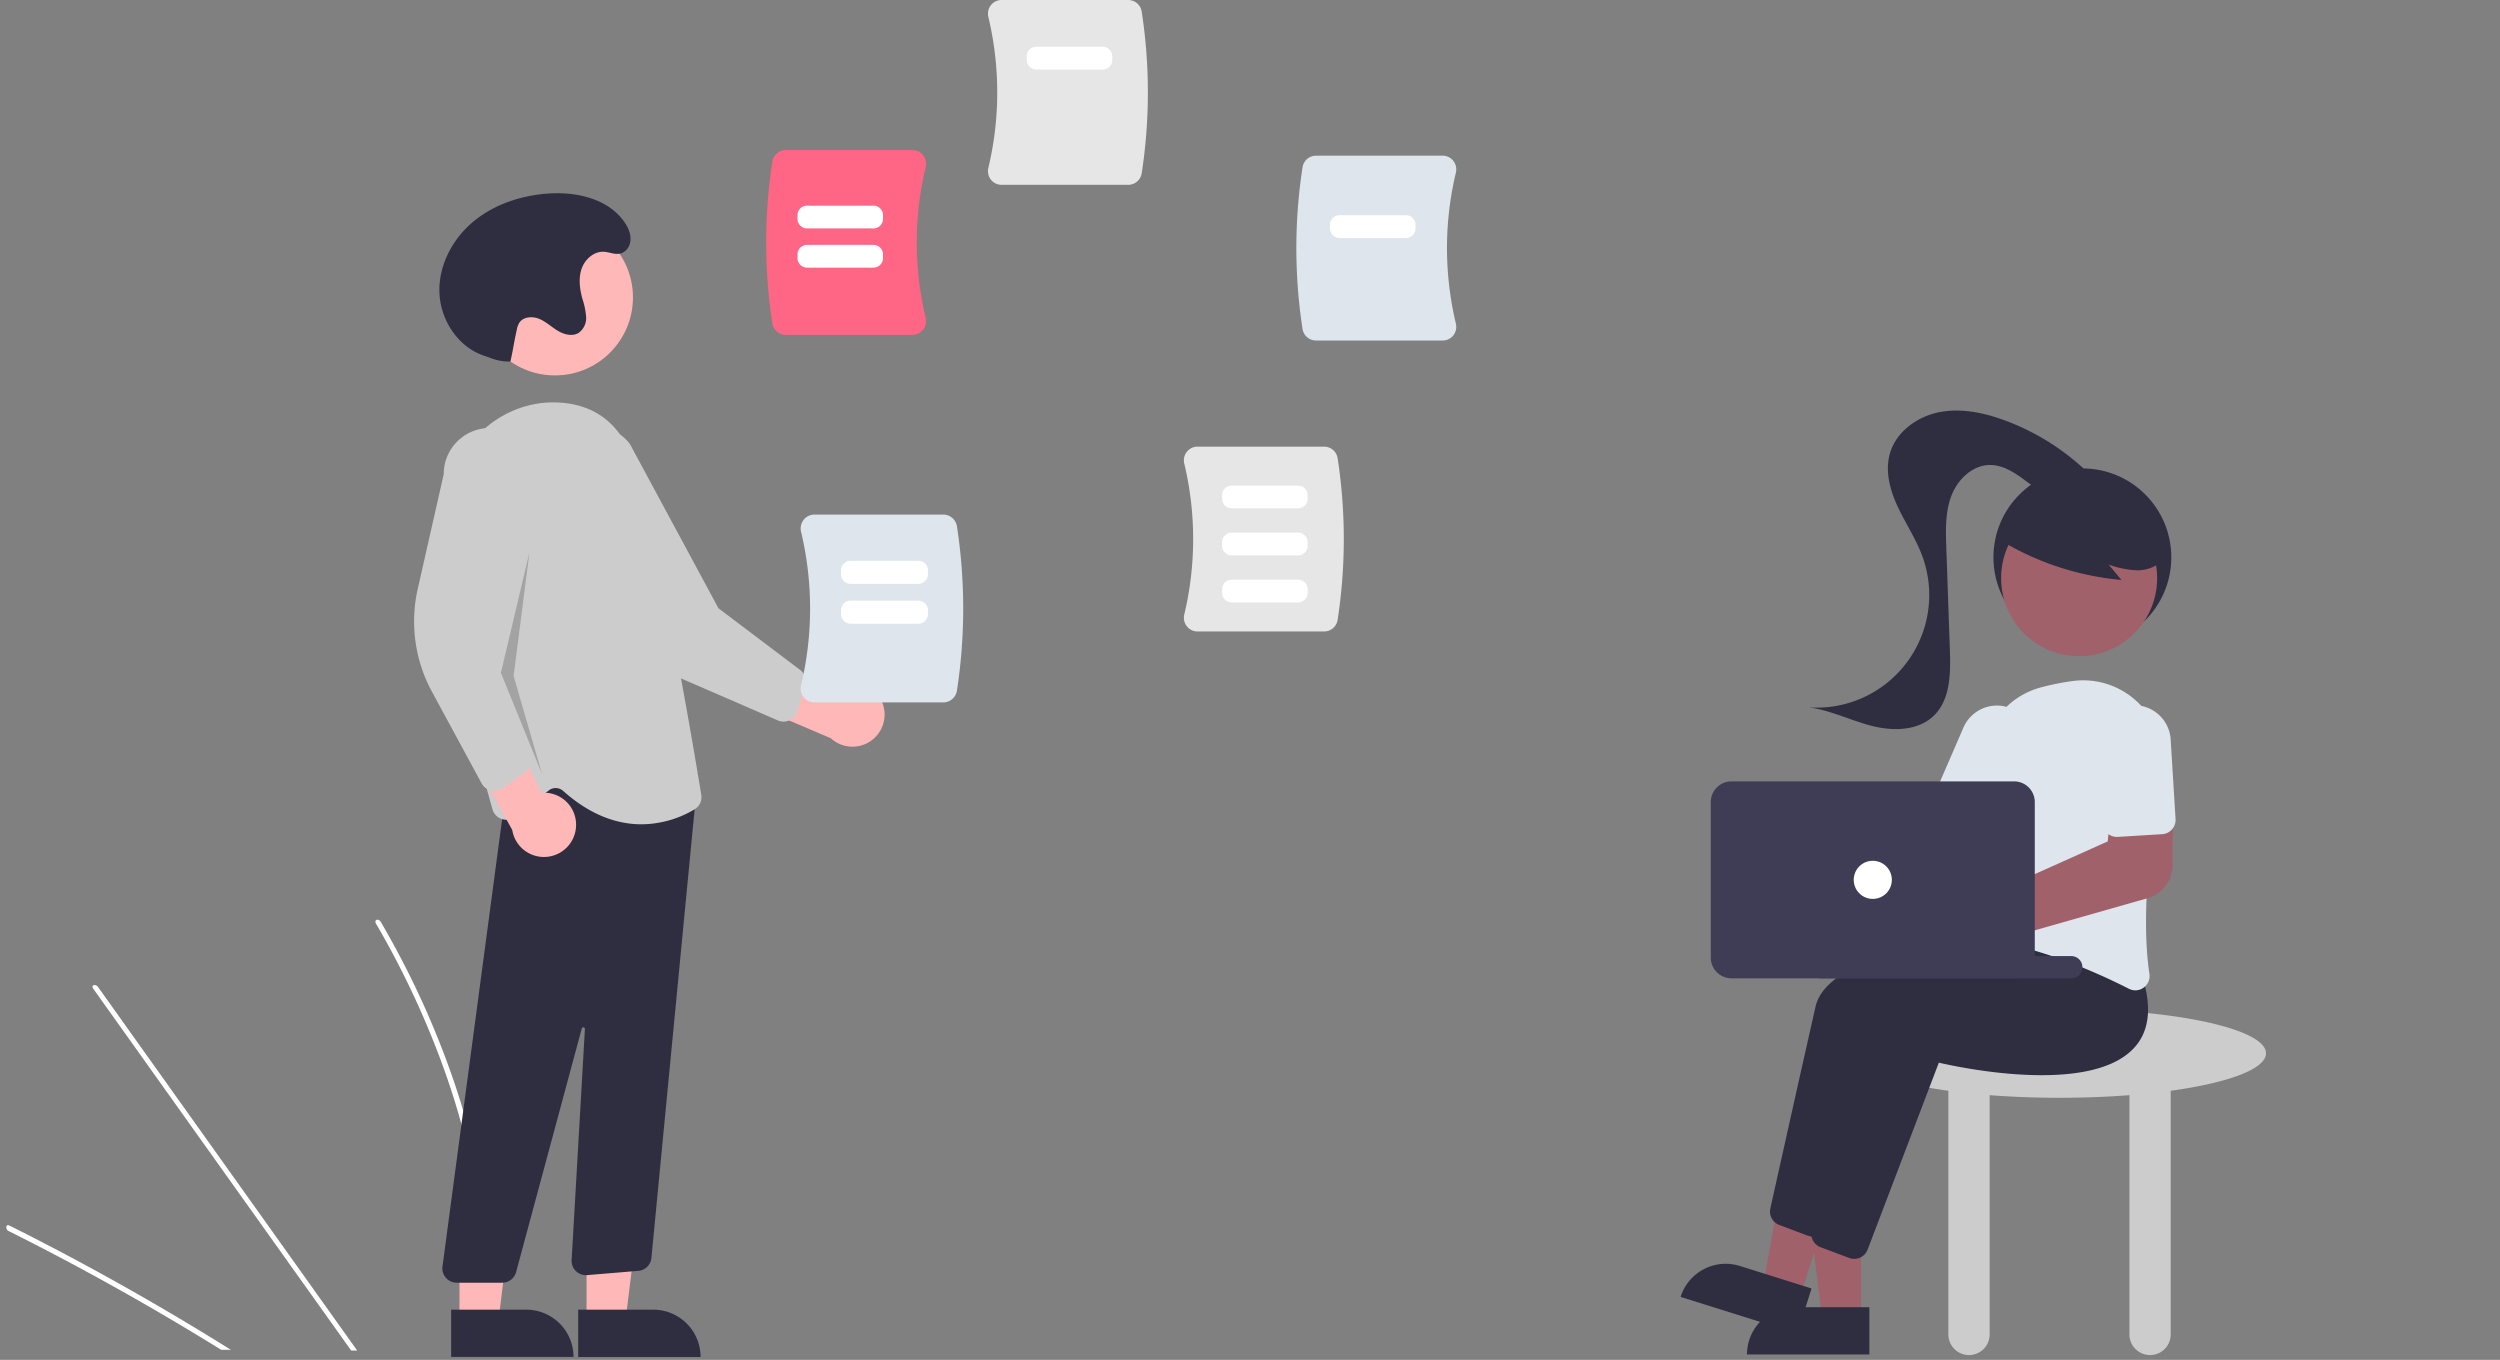 <svg width="787.067" height="428.128" xmlns="http://www.w3.org/2000/svg">

 <rect width="100%" height="100%" fill="#808080" stroke="none"/>

 <g>
  <title>Layer 1</title>
  <path id="svg_2" fill="#fff" d="m72.702,424.962l-3.083,-0.017q-1.468,-0.918 -2.95,-1.814c-0.612,-0.386 -1.23,-0.758 -1.85,-1.137q-15.338,-9.368 -30.869,-17.971q-15.516,-8.611 -31.188,-16.428a1.292,1.292 0 0 1 -0.743,-1.477a0.372,0.372 0 0 1 0.051,-0.108c0.146,-0.274 0.471,-0.387 0.947,-0.154c1.282,0.643 2.57,1.285 3.852,1.942q15.715,7.951 31.295,16.696q15.569,8.741 30.961,18.253c0.216,0.131 0.432,0.27 0.648,0.401c0.979,0.605 1.95,1.21 2.929,1.814z"/>
  <path id="svg_3" fill="#fff" d="m112.45,425.184l-1.906,-0.011c-0.43,-0.602 -0.852,-1.203 -1.282,-1.805q-15.152,-21.248 -30.299,-42.497q-24.804,-34.787 -49.592,-69.573a1.228,1.228 0 0 1 -0.214,-0.42c-0.141,-0.513 0.236,-0.815 0.719,-0.761a1.448,1.448 0 0 1 1.007,0.641q13.906,19.508 27.805,39.002q24.674,34.613 49.342,69.218c1.046,1.464 2.092,2.936 3.138,4.401c0.43,0.602 0.86,1.203 1.282,1.805z"/>
  <path id="svg_4" fill="#fff" d="m154.919,414.114c-0.097,3.213 -0.31,6.374 -0.588,9.506q-0.081,0.898 -0.162,1.797l-2,-0.011c0.061,-0.599 0.122,-1.198 0.176,-1.797c0.423,-4.525 0.723,-9.101 0.763,-13.802a192.539,192.539 0 0 0 -3.79,-38.81a241.645,241.645 0 0 0 -11.739,-40.321a276.902,276.902 0 0 0 -19.208,-39.893a1.065,1.065 0 0 1 -0.177,-0.709c0.083,-0.57 0.841,-0.739 1.409,-0.194a1.655,1.655 0 0 1 0.287,0.363q1.384,2.38 2.717,4.774a276.709,276.709 0 0 1 18.384,40.033a240.501,240.501 0 0 1 10.944,40.381a189.953,189.953 0 0 1 2.983,38.683z"/>
  <path id="svg_5" fill="#ccc" d="m713.398,331.61c0,-7.732 -29.102,-14 -65,-14s-65,6.268 -65,14c0,4.955 11.964,9.306 30,11.794l0,76.706a6.5,6.5 0 0 0 13,0l0,-75.324c6.872,0.532 14.277,0.824 22,0.824s15.128,-0.292 22,-0.824l0,75.324a6.5,6.5 0 0 0 13,0l0,-76.706c18.036,-2.488 30,-6.839 30,-11.794z"/>
  <circle id="svg_6" fill="#2f2e41" r="28" cy="175.468" cx="655.586"/>
  <polygon id="svg_7" fill="#a0616a" points="585.905 415.034 573.645 415.034 567.813 367.746 585.907 367.746 585.905 415.034"/>
  <path id="svg_8" fill="#2f2e41" d="m564.888,411.531l23.644,0l0,0l0,14.887l0,0l-38.531,0l0,0l0,0a14.887,14.887 0 0 1 14.887,-14.887z"/>
  <polygon id="svg_9" fill="#a0616a" points="566.768 408.192 555.07 404.521 563.662 357.656 580.926 363.073 566.768 408.192"/>
  <path id="svg_10" fill="#2f2e41" transform="rotate(17.423 20.723 -432.854)" d="m772.523,202.608l23.644,0l0,0l0,14.887l0,0l-38.531,0l0,0l0,0a14.887,14.887 0 0 1 14.887,-14.887z"/>
  <path id="svg_11" fill="#2f2e41" d="m570.756,389.324a4.462,4.462 0 0 1 -1.572,-0.286l-9.019,-3.382a4.516,4.516 0 0 1 -2.814,-5.184c2.271,-10.21 10.01,-44.971 14.247,-63.615c5.026,-22.115 78.343,-26.225 81.461,-26.389l0.256,-0.014l8.248,10.364c2.98,9.579 2.036,17.051 -2.808,22.208c-14.132,15.047 -56.327,5.71 -61.359,4.528l-22.427,58.871a4.513,4.513 0 0 1 -4.213,2.897z"/>
  <path id="svg_12" fill="#2f2e41" d="m583.756,396.324a4.462,4.462 0 0 1 -1.572,-0.286l-9.019,-3.382a4.516,4.516 0 0 1 -2.814,-5.184c2.271,-10.21 10.01,-44.971 14.247,-63.615c5.026,-22.115 78.343,-26.225 81.461,-26.389l0.256,-0.014l8.248,10.364c2.98,9.579 2.036,17.051 -2.808,22.208c-14.132,15.046 -56.327,5.71 -61.359,4.528l-22.427,58.871a4.513,4.513 0 0 1 -4.213,2.897z"/>
  <path id="svg_13" fill="#a0616a" d="m557.661,252.304a10.527,10.527 0 0 1 0.885,1.402l49.32,5.196l7.1,-9.734l16.091,8.794l-13.945,23.621l-60.487,-15.423a10.496,10.496 0 1 1 1.036,-13.857l0,-0z"/>
  <path id="svg_14" fill="#dfe5ec" d="m672.274,311.786a4.501,4.501 0 0 1 -2.05,-0.501c-9.862,-5.015 -29.066,-13.699 -46.875,-15.517a4.392,4.392 0 0 1 -3.095,-1.75a4.519,4.519 0 0 1 -0.834,-3.511c1.607,-8.896 5.293,-31.547 4.818,-49.701a24.596,24.596 0 0 1 18.582,-24.468l0,0a79.866,79.866 0 0 1 9.913,-1.954a24.795,24.795 0 0 1 27.559,28.762c-3.176,18.813 -6.377,45.09 -3.595,63.433a4.507,4.507 0 0 1 -1.819,4.349a4.429,4.429 0 0 1 -2.606,0.858z"/>
  <path id="svg_15" fill="#dfe5ec" d="m625.152,263.935a4.496,4.496 0 0 1 -1.787,-0.373l-12.848,-5.562a4.506,4.506 0 0 1 -2.342,-5.917l9.932,-22.942a11.5,11.5 0 1 1 21.107,9.136l-9.931,22.942a4.511,4.511 0 0 1 -4.131,2.716l0,-0z"/>
  <circle id="svg_16" fill="#a0616a" r="24.561" cy="182.019" cx="654.562"/>
  <path id="svg_17" fill="#2f2e41" d="m629.559,169.952a88.59,88.59 0 0 0 38.326,12.628l-4.04,-4.841a29.688,29.688 0 0 0 9.171,1.821c3.13,-0.049 6.41,-1.254 8.186,-3.832a9.342,9.342 0 0 0 0.625,-8.63a17.694,17.694 0 0 0 -5.566,-6.96a33.139,33.139 0 0 0 -30.844,-5.512a19.806,19.806 0 0 0 -9.212,5.909c-2.328,2.872 -6.811,5.432 -5.619,8.932l-1.027,0.484z"/>
  <path id="svg_18" fill="#2f2e41" d="m658.692,150.131a75.485,75.485 0 0 0 -27.463,-17.759c-6.639,-2.459 -13.865,-3.979 -20.805,-2.582s-13.504,6.198 -15.44,13.008c-1.583,5.568 0.052,11.564 2.509,16.806s5.738,10.102 7.725,15.54a35.468,35.468 0 0 1 -35.689,47.562c6.819,0.914 13.105,4.119 19.771,5.825s14.533,1.59 19.486,-3.185c5.241,-5.052 5.346,-13.267 5.092,-20.543q-0.565,-16.222 -1.13,-32.445c-0.192,-5.515 -0.356,-11.208 1.633,-16.355s6.716,-9.656 12.235,-9.609c4.183,0.036 7.884,2.569 11.239,5.068s6.904,5.165 11.071,5.536s8.923,-2.711 8.611,-6.883"/>
  <path id="svg_19" fill="#a0616a" d="m613.269,305.477a11.004,11.004 0 1 1 4.242,-21.164l0,0a10.567,10.567 0 0 1 1.312,0.665l44.741,-20.087l1.257,-12.134l19.286,-0.516l-0.128,20.202a10.88,10.88 0 0 1 -7.861,10.343l-52.322,14.893a10.259,10.259 0 0 1 -0.359,1.019a11.045,11.045 0 0 1 -10.167,6.78l0,0z"/>
  <path id="svg_20" fill="#dfe5ec" d="m682.473,262.144a4.496,4.496 0 0 1 -1.762,0.476l-13.974,0.859a4.506,4.506 0 0 1 -4.768,-4.215l-1.534,-24.953a11.5,11.5 0 1 1 22.956,-1.412l1.534,24.953a4.511,4.511 0 0 1 -2.453,4.292l0,-0z"/>
  <path id="svg_21" fill="#3f3d56" transform="rotate(180 1431.67 844.936)" d="m2211.242,1381.872l79,0a3.5,3.5 0 0 1 3.5,3.5l0,0a3.5,3.5 0 0 1 -3.5,3.5l-79,0a3.5,3.5 0 0 1 -3.5,-3.5l0,0a3.5,3.5 0 0 1 3.5,-3.5z"/>
  <path id="svg_22" fill="#3f3d56" d="m538.603,301.5l0,-49a6.507,6.507 0 0 1 6.5,-6.5l89,0a6.507,6.507 0 0 1 6.5,6.5l0,49a6.507,6.507 0 0 1 -6.5,6.5l-89,0a6.507,6.507 0 0 1 -6.5,-6.5z"/>
  <circle id="svg_23" fill="#fff" r="6" cy="277" cx="589.603"/>
  <path id="svg_24" fill="#ffb8b8" d="m276.781,219.337a10.056,10.056 0 0 0 -15.32,-1.744l-31.754,-16.39l1.974,18.464l29.852,12.734a10.11,10.11 0 0 0 15.249,-13.064l0,0z"/>
  <path id="svg_25" fill="#ccc" d="m248.56,226.769a4.505,4.505 0 0 1 -3.669,0.039l-30.162,-13.084a46.373,46.373 0 0 1 -23.462,-22.698l-15.857,-33.471a14.497,14.497 0 1 1 22.901,-17.781l27.873,51.714l25.737,19.442a4.515,4.515 0 0 1 1.587,4.921l-2.526,8.159a4.506,4.506 0 0 1 -1.524,2.211a4.455,4.455 0 0 1 -0.897,0.547z"/>
  <circle id="svg_26" fill="#ffb8b8" r="24.561" cy="93.631" cx="174.712"/>
  <polygon id="svg_27" fill="#ffb8b8" points="184.661 415.827 196.92 415.827 202.753 368.539 184.658 368.539 184.661 415.827"/>
  <path id="svg_28" fill="#2f2e41" transform="rotate(179.997 609.095 1075.45)" d="m997.595,1723.711l38.531,0l0,0l0,14.887l0,0l-23.644,0a14.887,14.887 0 0 1 -14.887,-14.887l0,0l0,0z"/>
  <polygon id="svg_29" fill="#ffb8b8" points="144.661 415.827 156.92 415.827 162.753 368.539 144.658 368.539 144.661 415.827"/>
  <path id="svg_30" fill="#2f2e41" transform="rotate(179.997 529.095 1075.45)" d="m877.595,1723.713l38.531,0l0,0l0,14.887l0,0l-23.644,0a14.887,14.887 0 0 1 -14.887,-14.887l0,0l0,0z"/>
  <path id="svg_31" fill="#2f2e41" d="m140.38,402.292a4.499,4.499 0 0 1 -1.075,-3.559l21.465,-160.985l53.329,9.057l5.691,-3.415l-14.717,152.744a4.512,4.512 0 0 1 -4.096,3.964l-16.148,1.346a4.499,4.499 0 0 1 -4.866,-4.742l4.181,-72.742a0.5,0.5 0 0 0 -0.982,-0.16l-20.683,76.7a4.508,4.508 0 0 1 -4.345,3.329l-14.367,0a4.498,4.498 0 0 1 -3.386,-1.536z"/>
  <path id="svg_32" fill="#ccc" d="m177.312,249.016a3.533,3.533 0 0 0 -4.516,-0.188l-10.662,8.293a4.496,4.496 0 0 1 -7.087,-2.307c-5.23,-18.315 -17.078,-64.418 -14.159,-96.866c1.655,-18.393 17.537,-32.371 35.405,-31.198c12.216,0.814 20.252,7.861 23.886,20.944c8.923,32.122 18.728,91.044 20.603,102.53a4.48,4.48 0 0 1 -2.136,4.589a32.939,32.939 0 0 1 -16.692,4.697c-7.119,0 -15.655,-2.479 -24.641,-10.494z"/>
  <path id="svg_33" fill="#ffb8b8" d="m181.335,260.443a10.056,10.056 0 0 0 -10.979,-10.827l-14.872,-32.493l-9.842,15.747l15.631,28.442a10.11,10.11 0 0 0 20.061,-0.869l-0,0z"/>
  <path id="svg_34" fill="#ccc" d="m154.543,248.876a4.505,4.505 0 0 1 -2.911,-2.233l-15.659,-28.909a46.373,46.373 0 0 1 -4.454,-32.339l8.178,-36.123a14.497,14.497 0 1 1 28.993,0.142l-9.981,57.893l8.254,31.181a4.515,4.515 0 0 1 -1.789,4.852l-7.023,4.861a4.506,4.506 0 0 1 -2.564,0.8a4.455,4.455 0 0 1 -1.043,-0.123z"/>
  <polygon id="svg_35" opacity="0.2" points="166.697 173.828 157.697 211.828 170.697 243.828 161.697 212.828 166.697 173.828"/>
  <path id="svg_36" fill="#2f2e41" d="m160.697,113.828a16.538,16.538 0 0 1 -6.388,-1.156c-0.894,-0.345 -1.822,-0.628 -2.715,-0.973c-7.882,-3.045 -13.074,-11.439 -13.26,-19.887s4.189,-16.646 10.685,-22.05s14.91,-8.177 23.335,-8.819c9.075,-0.691 19.294,1.61 24.365,9.168c1.35,2.012 2.294,4.453 1.494,6.882a4.403,4.403 0 0 1 -1.241,1.906c-2.265,2.015 -4.522,0.5 -6.831,0.366c-3.173,-0.184 -6.023,2.385 -7.048,5.394s-0.573,6.322 0.254,9.391a23.46,23.46 0 0 1 1.183,5.71a5.741,5.741 0 0 1 -2.379,5.055c-1.983,1.199 -4.587,0.505 -6.571,-0.692s-3.698,-2.86 -5.842,-3.741s-5.022,-0.685 -6.27,1.267a6.935,6.935 0 0 0 -0.793,2.289c-1.118,5.095 -0.861,4.795 -1.98,9.89l0,0z"/>
  <path id="svg_37" fill="#e6e6e6" d="m373.648,197.178a4.32,4.32 0 0 1 -0.807,-3.705a102.328,102.328 0 0 0 -0,-47.525a4.321,4.321 0 0 1 0.808,-3.705a4.248,4.248 0 0 1 3.355,-1.626l39.872,0a4.302,4.302 0 0 1 4.237,3.606a167.487,167.487 0 0 1 0,50.975a4.302,4.302 0 0 1 -4.237,3.606l-39.872,0a4.248,4.248 0 0 1 -3.355,-1.626z"/>
  <path id="svg_38" fill="#e6e6e6" d="m311.967,56.561a4.318,4.318 0 0 1 -0.807,-3.705a102.332,102.332 0 0 0 0,-47.525a4.318,4.318 0 0 1 0.807,-3.705a4.247,4.247 0 0 1 3.355,-1.626l39.873,0a4.303,4.303 0 0 1 4.237,3.606a167.487,167.487 0 0 1 0,50.975a4.303,4.303 0 0 1 -4.237,3.606l-39.873,0a4.247,4.247 0 0 1 -3.355,-1.626z"/>
  <path id="svg_39" fill="#dfe5ec" d="m410.079,103.598a167.487,167.487 0 0 1 0,-50.975a4.302,4.302 0 0 1 4.237,-3.606l39.873,0a4.247,4.247 0 0 1 3.355,1.626a4.319,4.319 0 0 1 0.807,3.705a102.328,102.328 0 0 0 -0,47.525a4.318,4.318 0 0 1 -0.807,3.705a4.247,4.247 0 0 1 -3.355,1.626l-39.873,0a4.302,4.302 0 0 1 -4.237,-3.606z"/>
  <path id="svg_40" fill="#ff6584" d="m243.156,101.819a167.506,167.506 0 0 1 0,-50.975a4.303,4.303 0 0 1 4.237,-3.606l39.873,0a4.247,4.247 0 0 1 3.355,1.626a4.319,4.319 0 0 1 0.807,3.705a102.328,102.328 0 0 0 -0,47.525a4.318,4.318 0 0 1 -0.807,3.705a4.247,4.247 0 0 1 -3.355,1.626l-39.873,0a4.303,4.303 0 0 1 -4.237,-3.606z"/>
  <path id="svg_41" fill="#dfe5ec" d="m253.018,219.49a4.391,4.391 0 0 1 -0.821,-3.766a104.001,104.001 0 0 0 -0,-48.306a4.392,4.392 0 0 1 0.821,-3.766a4.318,4.318 0 0 1 3.41,-1.652l40.527,0a4.373,4.373 0 0 1 4.307,3.665a170.238,170.238 0 0 1 0,51.813a4.373,4.373 0 0 1 -4.307,3.665l-40.527,0a4.318,4.318 0 0 1 -3.41,-1.652z"/>
  <path id="svg_43" fill="#fff" d="m289.135,183.822l-21.349,0a3.003,3.003 0 0 1 -3,-3l0,-1.274a3.003,3.003 0 0 1 3,-3l21.349,0a3.003,3.003 0 0 1 3,3l0,1.274a3.003,3.003 0 0 1 -3,3z"/>
  <path id="svg_44" fill="#fff" d="m289.135,196.369l-21.349,0a3.003,3.003 0 0 1 -3,-3l0,-1.274a3.003,3.003 0 0 1 3,-3l21.349,0a3.003,3.003 0 0 1 3,3l0,1.274a3.003,3.003 0 0 1 -3,3z"/>
  <path id="svg_45" fill="#fff" d="m274.995,71.914l-20.924,0a3.003,3.003 0 0 1 -3,-3l0,-1.172a3.003,3.003 0 0 1 3,-3l20.924,0a3.003,3.003 0 0 1 3,3l0,1.172a3.003,3.003 0 0 1 -3,3z"/>
  <path id="svg_46" fill="#fff" d="m408.675,160.043l-20.923,0a3.003,3.003 0 0 1 -3,-3l0,-1.172a3.003,3.003 0 0 1 3,-3l20.923,0a3.003,3.003 0 0 1 3,3l0,1.172a3.003,3.003 0 0 1 -3,3z"/>
  <path id="svg_47" fill="#fff" d="m408.675,174.857l-20.923,0a3.003,3.003 0 0 1 -3,-3l0,-1.172a3.003,3.003 0 0 1 3,-3l20.923,0a3.003,3.003 0 0 1 3,3l0,1.172a3.003,3.003 0 0 1 -3,3z"/>
  <path id="svg_48" fill="#fff" d="m408.675,189.67l-20.923,0a3.003,3.003 0 0 1 -3,-3l0,-1.172a3.003,3.003 0 0 1 3,-3l20.923,0a3.003,3.003 0 0 1 3,3l0,1.172a3.003,3.003 0 0 1 -3,3z"/>
  <path id="svg_49" fill="#fff" d="m274.995,84.259l-20.924,0a3.003,3.003 0 0 1 -3,-3l0,-1.172a3.003,3.003 0 0 1 3,-3l20.924,0a3.003,3.003 0 0 1 3,3l0,1.172a3.003,3.003 0 0 1 -3,3z"/>
  <path id="svg_50" fill="#fff" d="m347.172,21.895l-20.923,0a3.003,3.003 0 0 1 -3,-3l0,-1.172a3.003,3.003 0 0 1 3,-3l20.923,0a3.003,3.003 0 0 1 3,3l0,1.172a3.003,3.003 0 0 1 -3,3z"/>
  <path id="svg_51" fill="#fff" d="m442.646,74.929l-20.924,0a3.003,3.003 0 0 1 -3,-3l0,-1.172a3.003,3.003 0 0 1 3,-3l20.924,0a3.003,3.003 0 0 1 3,3l0,1.172a3.003,3.003 0 0 1 -3,3z"/>
 </g>
</svg>